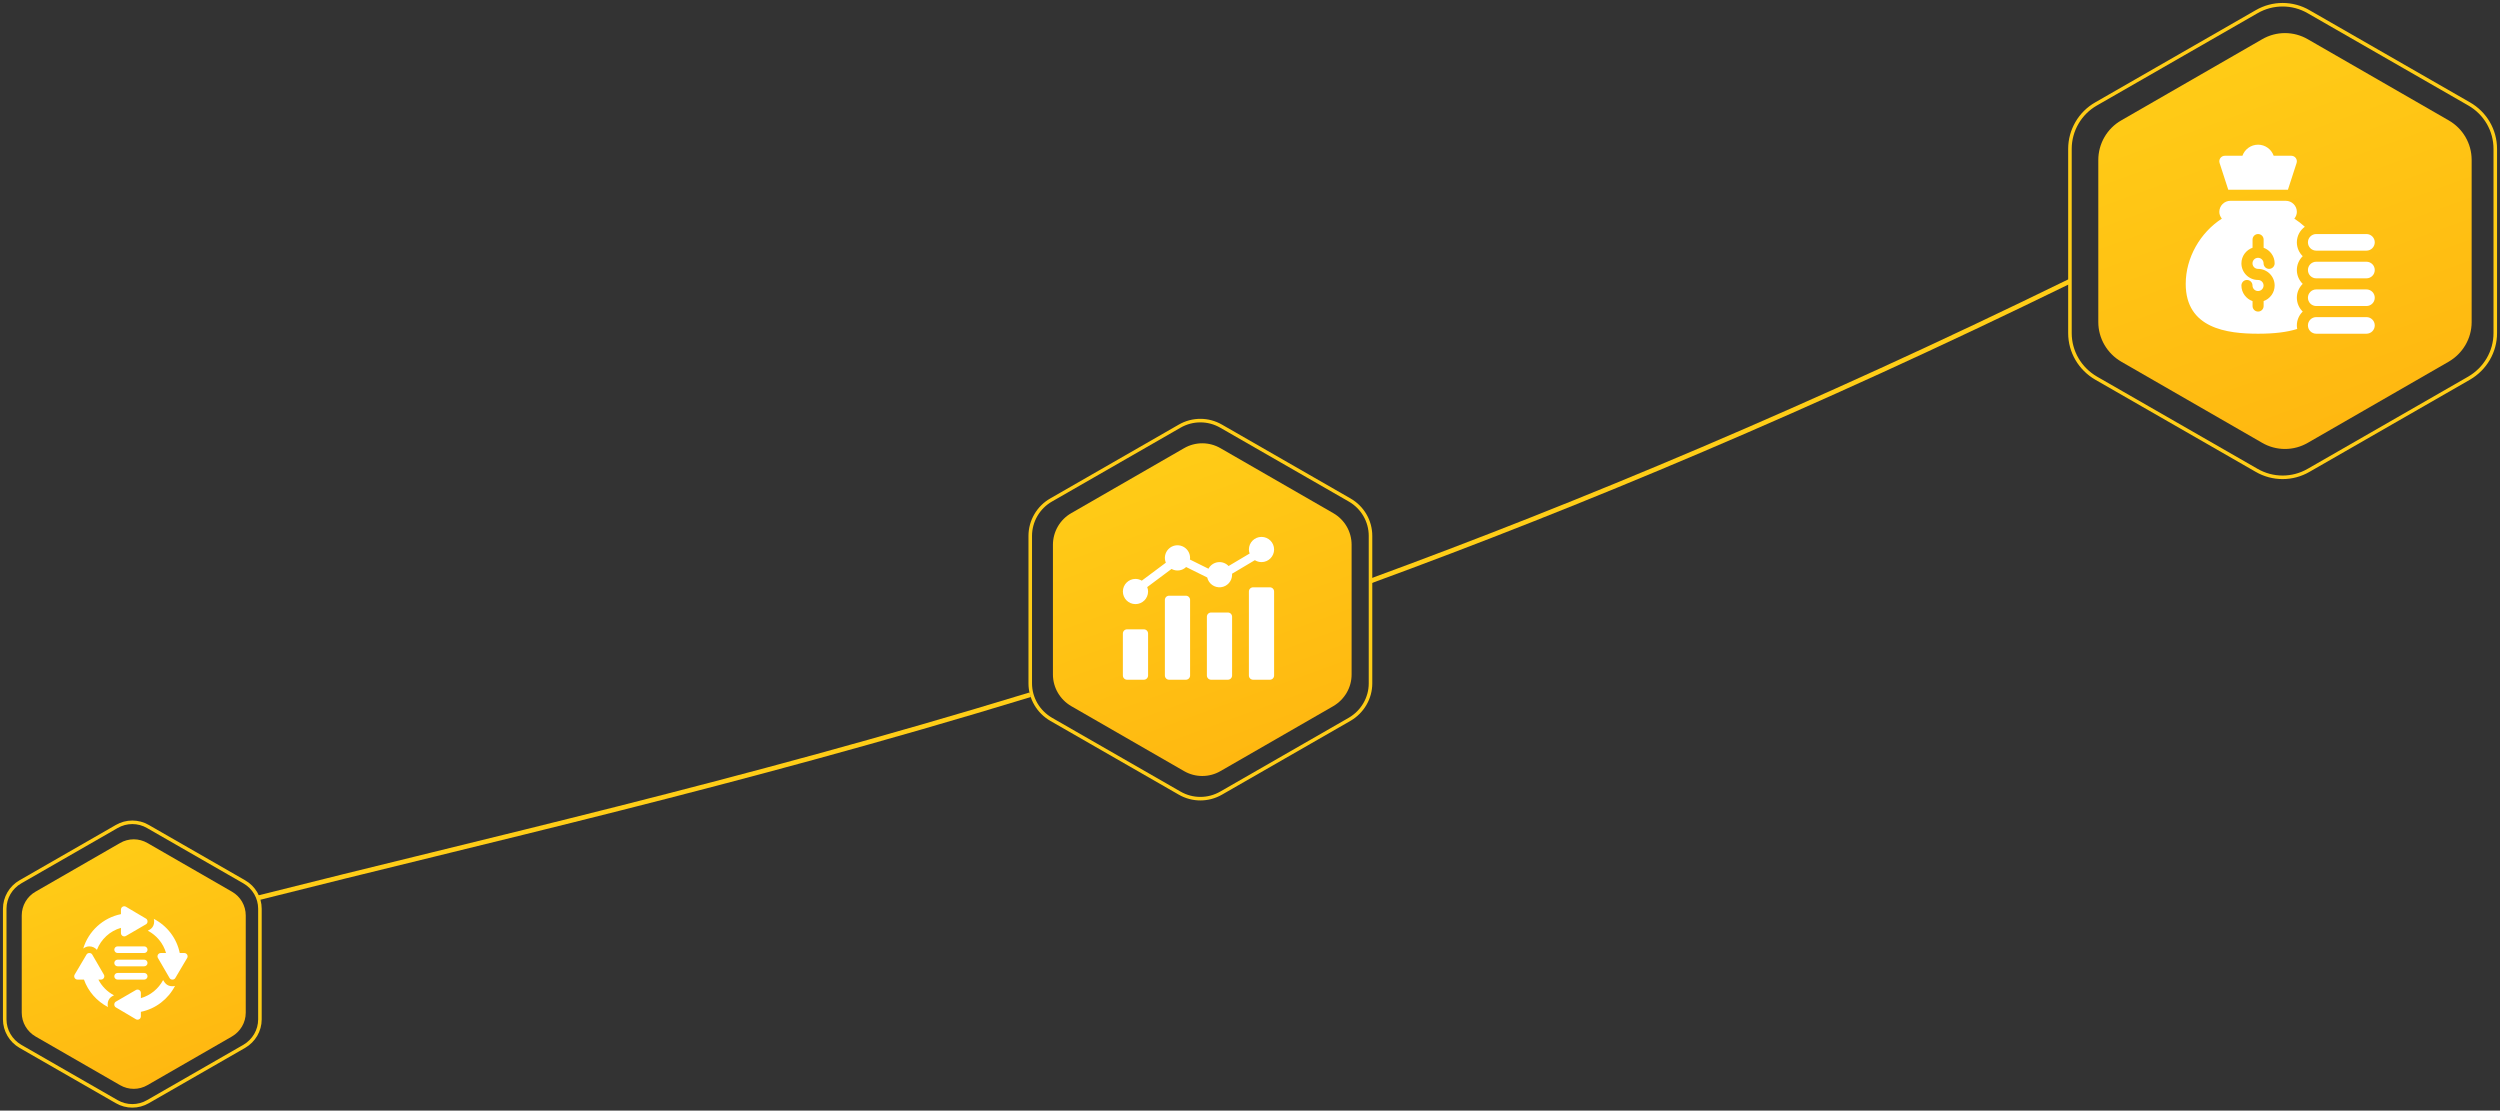 <svg width="529" height="235" viewBox="0 0 529 235" fill="none" xmlns="http://www.w3.org/2000/svg">
<rect x="0" y="0" width="529" height="235" fill="#333333" stroke="none"/>
<path d="M290 122.942C334.423 106.662 383.369 86.191 437.999 59.5M218 147C155.891 165.985 102.508 177.872 54.569 190" stroke="#FFCD17"/>
<path d="M218 113.398V144.602C218 147.737 219.7 150.624 222.427 152.209L249.591 167.811C252.318 169.396 255.682 169.396 258.409 167.811L285.573 152.209C288.3 150.624 290 147.737 290 144.602V113.398C290 110.263 288.335 107.376 285.573 105.791L258.409 90.189C255.682 88.604 252.318 88.604 249.591 90.189L222.427 105.791C219.7 107.34 218 110.263 218 113.398Z" stroke="#FFCD17" stroke-width="0.75" stroke-miterlimit="10" stroke-linecap="round" stroke-linejoin="round"/>
<path d="M222.8 115.271V142.731C222.8 145.489 224.292 148.03 226.686 149.425L250.529 163.155C252.923 164.549 255.876 164.549 258.27 163.155L282.114 149.425C284.508 148.03 286 145.489 286 142.731V115.271C286 112.513 284.539 109.971 282.114 108.577L258.27 94.847C255.876 93.452 252.923 93.452 250.529 94.847L226.686 108.577C224.292 109.94 222.8 112.513 222.8 115.271Z" fill="url(#paint0_linear_4718_71667)"/>
<g clip-path="url(#clip0_4718_71667)">
<path d="M238.489 133.164H242.044C242.535 133.164 242.933 133.562 242.933 134.053V142.942C242.933 143.433 242.535 143.831 242.044 143.831H238.489C237.998 143.831 237.6 143.433 237.6 142.942V134.053C237.6 133.562 237.998 133.164 238.489 133.164Z" fill="white"/>
<path d="M247.377 126.053H250.933C251.424 126.053 251.822 126.451 251.822 126.942V142.942C251.822 143.433 251.424 143.831 250.933 143.831H247.377C246.886 143.831 246.488 143.433 246.488 142.942V126.942C246.488 126.451 246.886 126.053 247.377 126.053Z" fill="white"/>
<path d="M256.266 129.607H259.822C260.312 129.607 260.71 130.006 260.71 130.496V142.941C260.71 143.432 260.312 143.83 259.822 143.83H256.266C255.775 143.83 255.377 143.432 255.377 142.941V130.496C255.377 130.006 255.775 129.607 256.266 129.607Z" fill="white"/>
<path d="M265.156 124.275H268.711C269.202 124.275 269.6 124.674 269.6 125.164V142.942C269.6 143.433 269.202 143.831 268.711 143.831H265.156C264.665 143.831 264.267 143.433 264.267 142.942V125.164C264.267 124.674 264.665 124.275 265.156 124.275Z" fill="white"/>
<path d="M266.933 113.607C265.461 113.609 264.268 114.802 264.266 116.274C264.27 116.564 264.321 116.852 264.419 117.126L259.969 119.771C259.385 119.151 258.538 118.851 257.694 118.964C256.85 119.077 256.113 119.59 255.712 120.341L251.787 118.397C251.806 118.283 251.818 118.167 251.822 118.052C251.824 116.972 251.175 115.998 250.178 115.584C249.182 115.17 248.034 115.397 247.27 116.16C246.507 116.924 246.278 118.071 246.692 119.068L241.601 122.868C241.197 122.627 240.736 122.499 240.266 122.496C238.794 122.496 237.6 123.69 237.6 125.163C237.6 126.636 238.794 127.83 240.266 127.83C241.739 127.83 242.933 126.636 242.933 125.163C242.931 124.842 242.87 124.525 242.754 124.226L247.896 120.388C248.902 120.949 250.157 120.785 250.984 119.983L255.447 122.194C255.744 123.519 256.992 124.408 258.341 124.258C259.691 124.107 260.712 122.966 260.711 121.607C260.711 121.54 260.696 121.476 260.691 121.41L265.531 118.532C265.95 118.798 266.436 118.939 266.933 118.941C268.406 118.941 269.6 117.747 269.6 116.274C269.6 114.801 268.406 113.607 266.933 113.607Z" fill="white"/>
</g>
<path d="M438 31.497V70.502C438 74.421 440.125 78.031 443.534 80.012L477.488 99.514C480.897 101.495 485.103 101.495 488.512 99.514L522.466 80.012C525.875 78.031 528 74.421 528 70.502V31.497C528 27.579 525.919 23.969 522.466 21.988L488.512 2.486C485.103 0.505 480.897 0.505 477.488 2.486L443.534 21.988C440.125 23.925 438 27.579 438 31.497Z" stroke="#FFCD17" stroke-width="0.75" stroke-miterlimit="10" stroke-linecap="round" stroke-linejoin="round"/>
<path d="M444.001 33.84V68.164C444.001 71.612 445.866 74.789 448.858 76.532L478.663 93.695C481.655 95.438 485.347 95.438 488.339 93.695L518.144 76.532C521.136 74.789 523.001 71.612 523.001 68.164V33.84C523.001 30.392 521.175 27.215 518.144 25.472L488.339 8.309C485.347 6.566 481.655 6.566 478.663 8.309L448.858 25.472C445.866 27.176 444.001 30.392 444.001 33.84Z" fill="url(#paint1_linear_4718_71667)"/>
<g clip-path="url(#clip1_4718_71667)">
<path d="M477.812 70.615C481.268 70.615 483.944 70.284 486.091 69.608C486.045 69.364 486.015 69.114 486.015 68.857C486.015 67.709 486.492 66.673 487.255 65.928C486.492 65.183 486.015 64.146 486.015 62.998C486.015 61.85 486.492 60.814 487.255 60.068C486.492 59.323 486.015 58.287 486.015 57.139C486.015 55.991 486.492 54.954 487.255 54.209C486.492 53.464 486.015 52.427 486.015 51.279C486.015 49.923 486.684 48.728 487.702 47.981C487.005 47.343 486.26 46.771 485.479 46.267C485.796 45.868 486.015 45.384 486.015 44.834C486.015 43.539 484.965 42.49 483.671 42.49H471.952C470.658 42.49 469.608 43.539 469.608 44.834C469.608 45.383 469.826 45.865 470.142 46.264C465.592 49.195 462.499 54.502 462.499 60.068C462.499 69.522 471.271 70.615 477.812 70.615ZM477.799 59.24C475.86 59.24 474.283 57.663 474.283 55.724C474.283 54.194 475.272 52.903 476.64 52.421V50.693C476.64 50.046 477.164 49.522 477.812 49.522C478.459 49.522 478.983 50.046 478.983 50.693V52.429C480.338 52.917 481.315 54.203 481.315 55.724C481.315 56.372 480.79 56.896 480.143 56.896C479.495 56.896 478.971 56.372 478.971 55.724C478.971 55.078 478.445 54.552 477.799 54.552C477.152 54.552 476.627 55.078 476.627 55.724C476.627 56.371 477.152 56.896 477.799 56.896C479.737 56.896 481.315 58.473 481.315 60.412C481.315 61.933 480.338 63.219 478.983 63.708V64.756C478.983 65.403 478.459 65.928 477.812 65.928C477.164 65.928 476.64 65.403 476.64 64.756V63.715C475.272 63.234 474.283 61.942 474.283 60.412C474.283 59.764 474.807 59.24 475.455 59.24C476.103 59.24 476.627 59.764 476.627 60.412C476.627 61.058 477.152 61.584 477.799 61.584C478.445 61.584 478.971 61.058 478.971 60.412C478.971 59.765 478.445 59.24 477.799 59.24Z" fill="white"/>
<path d="M500.741 67.1H490.116C489.145 67.1 488.358 67.887 488.358 68.857C488.358 69.828 489.145 70.615 490.116 70.615H500.741C501.712 70.615 502.499 69.828 502.499 68.857C502.499 67.887 501.712 67.1 500.741 67.1Z" fill="white"/>
<path d="M500.741 61.24H490.116C489.145 61.24 488.358 62.027 488.358 62.998C488.358 63.969 489.145 64.756 490.116 64.756H500.741C501.712 64.756 502.499 63.969 502.499 62.998C502.499 62.027 501.712 61.24 500.741 61.24Z" fill="white"/>
<path d="M500.741 55.381H490.116C489.145 55.381 488.358 56.168 488.358 57.139C488.358 58.109 489.145 58.897 490.116 58.897H500.741C501.712 58.897 502.499 58.109 502.499 57.139C502.499 56.168 501.712 55.381 500.741 55.381Z" fill="white"/>
<path d="M500.741 49.522H490.116C489.145 49.522 488.358 50.309 488.358 51.279C488.358 52.25 489.145 53.037 490.116 53.037H500.741C501.712 53.037 502.499 52.25 502.499 51.279C502.499 50.309 501.712 49.522 500.741 49.522Z" fill="white"/>
<path d="M481.111 32.959C480.626 31.598 479.337 30.615 477.812 30.615C476.284 30.615 474.98 31.595 474.496 32.959H470.78C470.404 32.959 470.05 33.14 469.829 33.445C469.61 33.751 469.549 34.145 469.669 34.502L471.499 40.147H484.125L485.954 34.502C486.074 34.145 486.013 33.751 485.794 33.445C485.573 33.14 485.219 32.959 484.843 32.959H481.111Z" fill="white"/>
</g>
<path d="M1 192.298V215.702C1 218.052 2.275 220.218 4.32 221.407L24.693 233.109C26.738 234.297 29.262 234.297 31.307 233.109L51.68 221.407C53.725 220.218 55 218.052 55 215.702V192.298C55 189.948 53.752 187.782 51.68 186.593L31.307 174.891C29.262 173.703 26.738 173.703 24.693 174.891L4.32 186.593C2.275 187.755 1 189.948 1 192.298Z" stroke="#FFCD17" stroke-width="0.75" stroke-miterlimit="10" stroke-linecap="round" stroke-linejoin="round"/>
<path d="M4.6 193.702V214.297C4.6 216.366 5.719 218.272 7.514 219.318L25.397 229.615C27.192 230.661 29.407 230.661 31.202 229.615L49.085 219.318C50.88 218.272 52 216.366 52 214.297V193.702C52 191.634 50.904 189.727 49.085 188.681L31.202 178.384C29.407 177.338 27.192 177.338 25.397 178.384L7.514 188.681C5.719 189.704 4.6 191.634 4.6 193.702Z" fill="url(#paint2_linear_4718_71667)"/>
<g clip-path="url(#clip2_4718_71667)">
<path d="M24.888 201.658H30.513C30.901 201.658 31.216 201.344 31.216 200.955C31.216 200.567 30.901 200.252 30.513 200.252H24.888C24.499 200.252 24.185 200.567 24.185 200.955C24.185 201.344 24.499 201.658 24.888 201.658Z" fill="white"/>
<path d="M24.888 204.471H30.513C30.901 204.471 31.216 204.156 31.216 203.768C31.216 203.379 30.901 203.064 30.513 203.064H24.888C24.499 203.064 24.185 203.379 24.185 203.768C24.185 204.156 24.499 204.471 24.888 204.471Z" fill="white"/>
<path d="M24.888 207.283H30.513C30.901 207.283 31.216 206.969 31.216 206.58C31.216 206.192 30.901 205.877 30.513 205.877H24.888C24.499 205.877 24.185 206.192 24.185 206.58C24.185 206.969 24.499 207.283 24.888 207.283Z" fill="white"/>
<path d="M31.265 196.931C33.126 197.904 34.549 199.6 35.135 201.659H34.028C33.768 201.659 33.53 201.802 33.408 202.03C33.286 202.259 33.3 202.536 33.443 202.752C33.526 202.895 36.064 207.266 35.904 206.99C36.165 207.382 36.813 207.382 37.074 206.99C37.342 206.529 39.674 202.594 39.582 202.752C39.726 202.536 39.739 202.259 39.617 202.03C39.495 201.802 39.257 201.659 38.997 201.659H38.035C37.394 198.5 35.327 195.877 32.548 194.434C32.595 194.61 32.621 194.792 32.621 194.979C32.623 196.484 31.406 196.837 31.265 196.931Z" fill="white"/>
<path d="M26.684 191.885C26.468 191.742 26.191 191.728 25.962 191.85C25.733 191.973 25.591 192.211 25.591 192.471V193.432C21.779 194.206 18.721 197.039 17.61 200.717C17.986 200.42 18.432 200.253 18.911 200.253C19.541 200.253 20.115 200.531 20.507 200.989C21.378 198.744 23.251 196.998 25.591 196.333V197.439C25.591 197.699 25.733 197.937 25.962 198.06C26.191 198.182 26.468 198.168 26.684 198.025C26.826 197.942 31.198 195.404 30.922 195.564C31.314 195.303 31.314 194.654 30.922 194.393C30.461 194.126 26.525 191.794 26.684 191.885Z" fill="white"/>
<path d="M15.783 206.912C15.905 207.14 16.144 207.283 16.403 207.283H17.766C18.661 209.81 20.501 211.871 22.849 213.095C22.804 212.921 22.779 212.741 22.779 212.557C22.778 211.059 23.985 210.704 24.125 210.61C22.71 209.869 21.55 208.707 20.82 207.283H21.372C21.632 207.283 21.87 207.14 21.992 206.912C22.114 206.683 22.101 206.406 21.957 206.19C21.875 206.048 19.336 201.676 19.496 201.952C19.235 201.56 18.587 201.56 18.326 201.952C18.141 202.271 15.667 206.451 15.818 206.19C15.675 206.406 15.661 206.683 15.783 206.912Z" fill="white"/>
<path d="M29.809 210.095C29.809 209.836 29.667 209.598 29.438 209.475C29.209 209.353 28.932 209.367 28.716 209.51C28.574 209.593 24.203 212.131 24.478 211.971C24.087 212.232 24.087 212.88 24.478 213.141C24.939 213.409 28.875 215.741 28.716 215.649C28.932 215.793 29.209 215.806 29.438 215.684C29.667 215.562 29.809 215.324 29.809 215.064V214.102C32.969 213.461 35.591 211.395 37.035 208.616C36.858 208.663 36.676 208.689 36.489 208.689C35.295 208.689 34.843 207.928 34.514 207.381C33.536 209.219 31.85 210.622 29.809 211.202V210.095Z" fill="white"/>
</g>
<defs>
<linearGradient id="paint0_linear_4718_71667" x1="240.706" y1="93.801" x2="265.824" y2="162.594" gradientUnits="userSpaceOnUse">
<stop stop-color="#FFCD17"/>
<stop offset="1" stop-color="#FFB710"/>
</linearGradient>
<linearGradient id="paint1_linear_4718_71667" x1="466.384" y1="7.002" x2="497.781" y2="92.993" gradientUnits="userSpaceOnUse">
<stop stop-color="#FFCD17"/>
<stop offset="1" stop-color="#FFB710"/>
</linearGradient>
<linearGradient id="paint2_linear_4718_71667" x1="18.03" y1="177.6" x2="36.868" y2="229.194" gradientUnits="userSpaceOnUse">
<stop stop-color="#FFCD17"/>
<stop offset="1" stop-color="#FFB710"/>
</linearGradient>
<clipPath id="clip0_4718_71667">
<rect width="32" height="32" fill="white" transform="translate(237.6 112.691)"/>
</clipPath>
<clipPath id="clip1_4718_71667">
<rect width="40" height="40" fill="white" transform="translate(462.499 30.615)"/>
</clipPath>
<clipPath id="clip2_4718_71667">
<rect width="24" height="24" fill="white" transform="translate(15.7 191.768)"/>
</clipPath>
</defs>
</svg>
